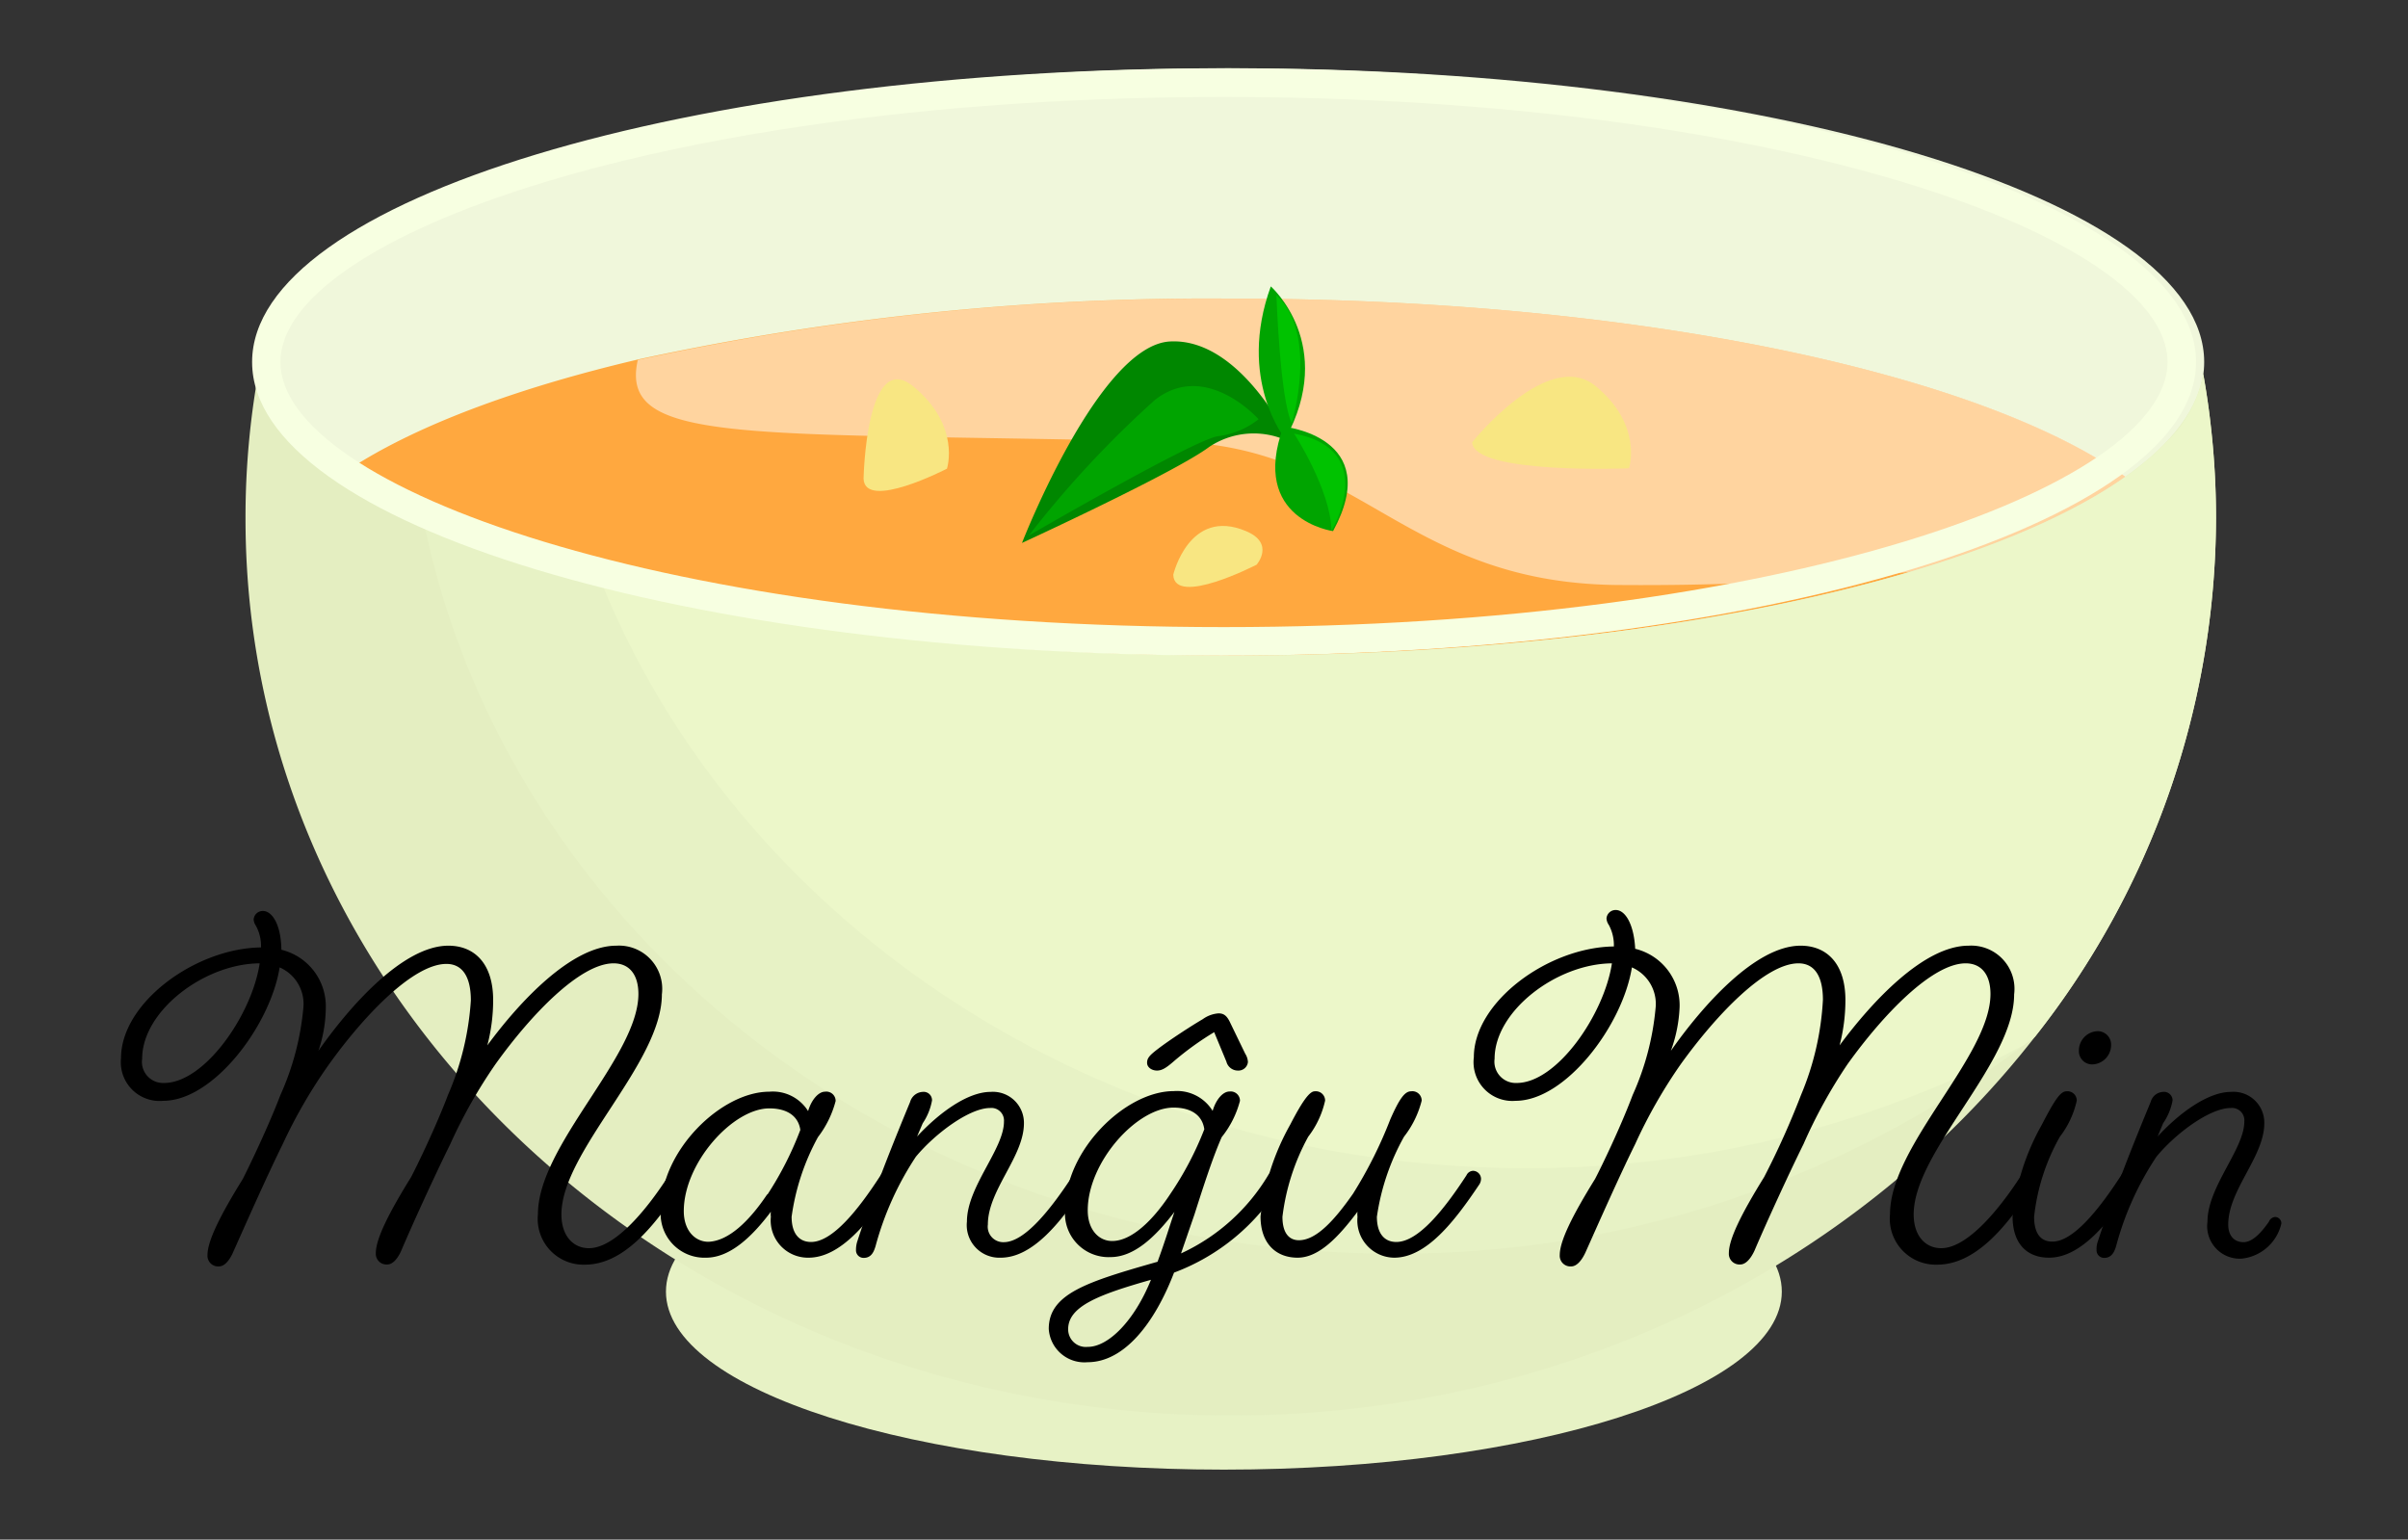 <svg xmlns="http://www.w3.org/2000/svg" viewBox="0 0 124.17 79.4"><rect x="0" y="0" width="124.17" height="79.4" fill="#333333" stroke="none"/><defs><style>.cls-1{isolation:isolate;}.cls-2{fill:#ecf7c9;}.cls-3{fill:#f0f7db;}.cls-4{fill:#ffa83f;}.cls-5{fill:#fff;opacity:0.5;mix-blend-mode:soft-light;}.cls-6{fill:#e7f2c5;}.cls-7{fill:#e4eec1;}.cls-8{fill:#f7ffe1;}.cls-9{fill:#008700;}.cls-10{fill:#00a400;}.cls-11{fill:#00c200;}.cls-12{fill:#f8e682;}</style></defs><title>工作區域 1</title><g class="cls-1"><g id="圖層_2" data-name="圖層 2"><path class="cls-2" d="M13.41,18.56A5,5,0,0,1,14,16.3c-.21.81-.39,1.63-.55,2.46Z"/><path class="cls-3" d="M113.66,18.67c0,8.36-22.44,15.14-50.12,15.14S13.41,27,13.41,18.67,35.85,3.52,63.54,3.52,113.66,10.3,113.66,18.67Z"/><path class="cls-4" d="M113.66,30.54c0,8.37-22.44,15.15-50.12,15.15S13.41,38.91,13.41,30.54c0-4.87,7.62-9.21,19.48-12A138.23,138.23,0,0,1,63.54,15.4c24.1,0,44.24,5.14,49,12A5.47,5.47,0,0,1,113.66,30.54Z"/><path class="cls-5" d="M112.58,27.39a141.16,141.16,0,0,1-28.92,2.78c-11.23,0-13.48-7.15-23.13-7.39-21.83-.54-28.66.26-27.64-4.22A138.23,138.23,0,0,1,63.54,15.4C87.64,15.4,107.78,20.54,112.58,27.39Z"/><path class="cls-6" d="M91.88,66.61c0,5.07-12.88,9.18-28.77,9.18s-28.77-4.11-28.77-9.18,12.88-9.17,28.77-9.17S91.88,61.55,91.88,66.61Z"/><path class="cls-7" d="M114.27,26.74a43.28,43.28,0,0,1-9.33,26.72C95.74,65.27,80.59,73,63.47,73c-28.06,0-50.81-20.7-50.81-46.24a42.08,42.08,0,0,1,.75-8c.13,3.07,3.23,5.91,8.46,8.28,9,4.09,24.3,6.77,41.67,6.77,26.9,0,48.85-6.45,50.07-14.54A41.93,41.93,0,0,1,114.27,26.74Z"/><path class="cls-6" d="M104.35,53.91A53.65,53.65,0,0,1,71.79,64.65C47,64.65,26.31,48.46,21.87,27a57.19,57.19,0,0,0,9.2,3.14c7.2,17.56,25.8,30.06,47.61,30.06A54.43,54.43,0,0,0,104.35,53.91Z"/><path class="cls-2" d="M114.27,26.74a43.28,43.28,0,0,1-9.33,26.72l-.59.45a54.43,54.43,0,0,1-25.67,6.33c-21.81,0-40.41-12.5-47.61-30.06,8.74,2.27,20.08,3.63,32.47,3.63,22.84,0,42.12-4.65,48.15-11a6.55,6.55,0,0,0,1.92-3.53c.14.81.27,1.62.36,2.44A41.81,41.81,0,0,1,114.27,26.74Z"/><path class="cls-8" d="M63.11,3.52C35.43,3.52,13,10.3,13,18.67S35.43,33.81,63.11,33.81,113.24,27,113.24,18.67,90.8,3.52,63.11,3.52Zm0,28.82c-28.67,0-48.65-7.2-48.65-13.67S34.44,5,63.11,5s48.66,7.2,48.66,13.67S91.79,32.34,63.11,32.34Z"/><path class="cls-9" d="M66.52,22.8S64,17.41,60.33,17.61,52.7,28,52.7,28s7.89-3.63,9.65-4.95A4.14,4.14,0,0,1,66.52,22.8Z"/><path class="cls-10" d="M66.28,22.64s-2.5-3.06-.75-7.87C65.53,14.77,68.94,17.77,66.28,22.64Z"/><path class="cls-10" d="M68.74,27.39s-4.32-.58-2.56-5.39C66.18,22,71.4,22.51,68.74,27.39Z"/><path class="cls-10" d="M64.9,21.62s-2.7-3.05-5.34-1a53.32,53.32,0,0,0-6.51,7s8.71-5.06,9.8-5.13A4.19,4.19,0,0,0,64.9,21.62Z"/><path class="cls-11" d="M66.61,21.82s1.4-4.56-.79-6.6C65.82,15.22,66,20.58,66.61,21.82Z"/><path class="cls-11" d="M66.73,22.36s1.88,2.88,1.93,5C68.66,27.39,71.18,23.19,66.73,22.36Z"/><path class="cls-12" d="M75.91,22.81s3.93-4.92,6.38-2.89S84,24.15,84,24.15,76,24.48,75.91,22.81Z"/><path class="cls-12" d="M44.53,24.69s.13-6.78,2.58-4.75,1.72,4.23,1.72,4.23S44.6,26.36,44.53,24.69Z"/><path class="cls-12" d="M60.5,29.64s.82-3.49,3.75-2.25c1.51.63.55,1.73.55,1.73S60.56,31.31,60.5,29.64Z"/><path d="M16.42,54.19c1.64-2.34,4.38-5.42,6.7-5.42,1.32,0,2.31.89,2.31,2.81a9.27,9.27,0,0,1-.3,2.33c1.67-2.27,4.35-5.14,6.65-5.14a2.23,2.23,0,0,1,2.35,2.51c0,3.56-5.18,8.09-5.18,11.35,0,1.11.61,1.74,1.42,1.74,1.27,0,2.85-1.78,4.12-3.76a.4.4,0,0,1,.35-.23.41.41,0,0,1,.4.41.55.55,0,0,1-.08.28c-1.38,2.15-3,4.15-5,4.15a2.36,2.36,0,0,1-2.42-2.61c0-3.54,5.18-8.13,5.18-11.35,0-1-.47-1.58-1.28-1.58-1.72,0-4.25,2.63-6.09,5.2A26.08,26.08,0,0,0,23.22,59c-.85,1.72-2,4.25-2.53,5.5-.2.45-.46.71-.72.71a.55.55,0,0,1-.59-.59c0-.71.63-2,1.82-3.92.3-.57,1.27-2.57,1.9-4.23a14.6,14.6,0,0,0,1.18-4.88c0-1.27-.47-1.88-1.26-1.88-1.7,0-4.23,2.63-6.07,5.2A26.08,26.08,0,0,0,14.58,59c-.87,1.76-2,4.33-2.57,5.6-.2.45-.46.71-.72.71a.55.55,0,0,1-.59-.59c0-.71.63-2,1.82-3.92.3-.59,1.29-2.63,1.94-4.33A14,14,0,0,0,15.64,52a2.05,2.05,0,0,0-1.22-2.11c-.48,3-3.42,6.88-6,6.88a2,2,0,0,1-2.18-2.2c0-2.86,3.84-5.67,7.22-5.71a2.19,2.19,0,0,0-.26-1.11.67.67,0,0,1-.12-.33.47.47,0,0,1,.48-.44c.47,0,.93.69.95,2a3,3,0,0,1,2.29,3A7.11,7.11,0,0,1,16.42,54.19Zm-3-4.51c-2.87,0-6.09,2.45-6.09,4.92a1.09,1.09,0,0,0,1.13,1.25C10.56,55.85,13,52.31,13.39,49.68Z"/><path d="M45.41,60.61a.42.42,0,0,1,.35-.23.41.41,0,0,1,.4.41.55.55,0,0,1-.08.28c-1.25,1.94-2.73,3.79-4.39,3.79a1.92,1.92,0,0,1-1.94-2.11,1.06,1.06,0,0,1,0-.26c-1,1.33-2.13,2.37-3.34,2.37a2.26,2.26,0,0,1-2.33-2.51c0-3,3.1-6.05,5.59-6.05a2.14,2.14,0,0,1,2,1c.18-.61.55-1,.87-1a.48.48,0,0,1,.55.48,5.21,5.21,0,0,1-.91,1.86,11.92,11.92,0,0,0-1.36,4.11c0,.89.41,1.3,1,1.3C42.93,64.05,44.26,62.39,45.41,60.61Zm-5.84,1a17.19,17.19,0,0,0,1.7-3.34c-.1-.69-.65-1.11-1.6-1.11-1.88,0-4.41,2.81-4.41,5.3,0,1,.58,1.58,1.27,1.58C37.56,64,38.62,63,39.57,61.58Z"/><path d="M55.33,60.61a.39.39,0,0,1,.34-.23.42.42,0,0,1,.41.41.48.48,0,0,1-.09.28c-1.25,1.94-2.73,3.79-4.39,3.79A1.68,1.68,0,0,1,49.86,63c0-1.8,1.91-3.74,1.91-5.16a.65.65,0,0,0-.71-.7c-1.07,0-2.83,1.31-3.83,2.51a15.76,15.76,0,0,0-2.08,4.61c-.08.26-.2.61-.61.61a.39.39,0,0,1-.4-.41,1.42,1.42,0,0,1,.08-.48c.79-2.43,1.86-5.1,2.71-7.15a.71.71,0,0,1,.65-.52.43.43,0,0,1,.48.44,3.08,3.08,0,0,1-.48,1.18l-.29.68c1.14-1.23,2.61-2.3,3.79-2.3a1.6,1.6,0,0,1,1.72,1.62c0,1.72-1.86,3.44-1.86,5.22a.8.8,0,0,0,.83.91C52.84,64.05,54.17,62.39,55.33,60.61Z"/><path d="M62.53,57.29c.18-.61.54-1,.87-1a.48.48,0,0,1,.54.48A5,5,0,0,1,63,58.64c-.5,1.12-1.09,3-1.41,4l-.69,2a10.22,10.22,0,0,0,4.51-4.06s.14-.23.33-.23a.39.39,0,0,1,.42.41.79.79,0,0,1-.08.26,10.92,10.92,0,0,1-5.54,4.61c-1,2.61-2.57,4.62-4.46,4.62a1.84,1.84,0,0,1-2-1.72c0-1.82,2-2.43,5.61-3.46.4-1.09.64-1.9.87-2.57-1,1.31-2.09,2.33-3.3,2.33a2.25,2.25,0,0,1-2.33-2.51c0-3,3.1-6.05,5.59-6.05A2.15,2.15,0,0,1,62.53,57.29ZM59.35,66c-2.71.77-4.27,1.37-4.27,2.55a.91.91,0,0,0,1,.91C57.15,69.47,58.5,68.11,59.35,66Zm2.75-7.77c-.1-.69-.64-1.11-1.59-1.11-1.89,0-4.42,2.81-4.42,5.3,0,1,.57,1.58,1.26,1.58,1,0,2.1-1.06,3-2.43A16.65,16.65,0,0,0,62.1,58.24Zm.51-5a15.43,15.43,0,0,0-2.08,1.5c-.39.34-.61.48-.87.48s-.51-.16-.51-.4.12-.38.55-.71c.6-.46,1.72-1.19,2.32-1.54a1.59,1.59,0,0,1,.81-.3c.26,0,.43.1.61.49l.77,1.59a.87.87,0,0,1,.14.43.49.49,0,0,1-.51.44.61.61,0,0,1-.6-.46Z"/><path d="M75.62,60.61a.39.39,0,0,1,.34-.23.42.42,0,0,1,.41.41.55.55,0,0,1-.08.28C75,63,73.55,64.86,71.89,64.86A1.92,1.92,0,0,1,70,62.75a1.06,1.06,0,0,1,0-.26c-1,1.33-2,2.37-3.09,2.37S65,64.15,65,62.73A12.5,12.5,0,0,1,66.53,58c.63-1.22,1-1.72,1.26-1.72a.48.48,0,0,1,.54.48,4.72,4.72,0,0,1-.87,1.86,11.45,11.45,0,0,0-1.33,4.13c0,.89.38,1.21.85,1.21.91,0,1.86-1.07,2.79-2.4a22.45,22.45,0,0,0,1.92-3.83c.47-1.07.75-1.45,1.07-1.45a.48.48,0,0,1,.55.48,5,5,0,0,1-.91,1.86A11.92,11.92,0,0,0,71,62.75c0,.89.41,1.3,1,1.3C73.13,64.05,74.46,62.39,75.62,60.61Z"/><path d="M86.16,54.19c1.64-2.34,4.37-5.42,6.69-5.42,1.32,0,2.31.89,2.31,2.81a9.27,9.27,0,0,1-.3,2.33c1.68-2.27,4.35-5.14,6.65-5.14a2.23,2.23,0,0,1,2.35,2.51c0,3.56-5.18,8.09-5.18,11.35,0,1.11.61,1.74,1.42,1.74,1.27,0,2.85-1.78,4.13-3.76a.39.39,0,0,1,.34-.23.41.41,0,0,1,.4.41.55.55,0,0,1-.08.28c-1.37,2.15-3,4.15-5,4.15a2.37,2.37,0,0,1-2.43-2.61c0-3.54,5.18-8.13,5.18-11.35,0-1-.47-1.58-1.28-1.58-1.72,0-4.25,2.63-6.09,5.2A26,26,0,0,0,93,59c-.85,1.72-2,4.25-2.53,5.5-.21.45-.47.71-.73.71a.55.55,0,0,1-.59-.59c0-.71.63-2,1.82-3.92a42.34,42.34,0,0,0,1.9-4.23A14.6,14.6,0,0,0,94,51.56c0-1.27-.47-1.88-1.26-1.88-1.7,0-4.22,2.63-6.07,5.2A26,26,0,0,0,84.32,59c-.87,1.76-2,4.33-2.57,5.6-.21.45-.47.71-.73.71a.55.55,0,0,1-.59-.59c0-.71.63-2,1.82-3.92.31-.59,1.3-2.63,1.94-4.33A14,14,0,0,0,85.37,52a2.05,2.05,0,0,0-1.22-2.11c-.48,3-3.42,6.88-6,6.88A2,2,0,0,1,76,54.52c0-2.86,3.84-5.67,7.22-5.71a2.19,2.19,0,0,0-.26-1.11.67.67,0,0,1-.12-.33.47.47,0,0,1,.48-.44c.47,0,.93.69,1,2a3,3,0,0,1,2.29,3A7.42,7.42,0,0,1,86.16,54.19Zm-3-4.51c-2.87,0-6.09,2.45-6.09,4.92a1.1,1.1,0,0,0,1.14,1.25C80.29,55.85,82.72,52.31,83.12,49.68Z"/><path d="M109.38,60.61a.39.39,0,0,1,.34-.23.41.41,0,0,1,.41.41.55.55,0,0,1-.08.28c-1.26,1.94-2.73,3.79-4.39,3.79-1.13,0-1.88-.71-1.88-2.13A12.11,12.11,0,0,1,105.29,58c.63-1.22.95-1.72,1.26-1.72a.48.48,0,0,1,.54.48,4.72,4.72,0,0,1-.87,1.86,10.74,10.74,0,0,0-1.33,4.13c0,.91.38,1.28.93,1.28C106.89,64.05,108.23,62.39,109.38,60.61Zm-1.25-7.43a.69.69,0,0,1,.73.71,1,1,0,0,1-.92,1,.68.68,0,0,1-.74-.69A1,1,0,0,1,108.13,53.18Z"/><path d="M117,63a.38.38,0,0,1,.32-.24.33.33,0,0,1,.32.34,2.35,2.35,0,0,1-2.06,1.81A1.68,1.68,0,0,1,113.83,63c0-1.8,1.9-3.74,1.9-5.16a.64.64,0,0,0-.7-.7c-1.08,0-2.84,1.31-3.83,2.51a15.5,15.5,0,0,0-2.08,4.61c-.08.26-.21.61-.61.61a.39.39,0,0,1-.4-.41,1.21,1.21,0,0,1,.08-.48c.79-2.43,1.86-5.1,2.71-7.15a.7.7,0,0,1,.64-.52.44.44,0,0,1,.49.44,3,3,0,0,1-.49,1.18l-.28.68c1.13-1.23,2.61-2.3,3.78-2.3a1.59,1.59,0,0,1,1.72,1.62c0,1.72-1.86,3.44-1.86,5.22,0,.58.31.91.79.91S116.64,63.52,117,63Z"/></g></g></svg>